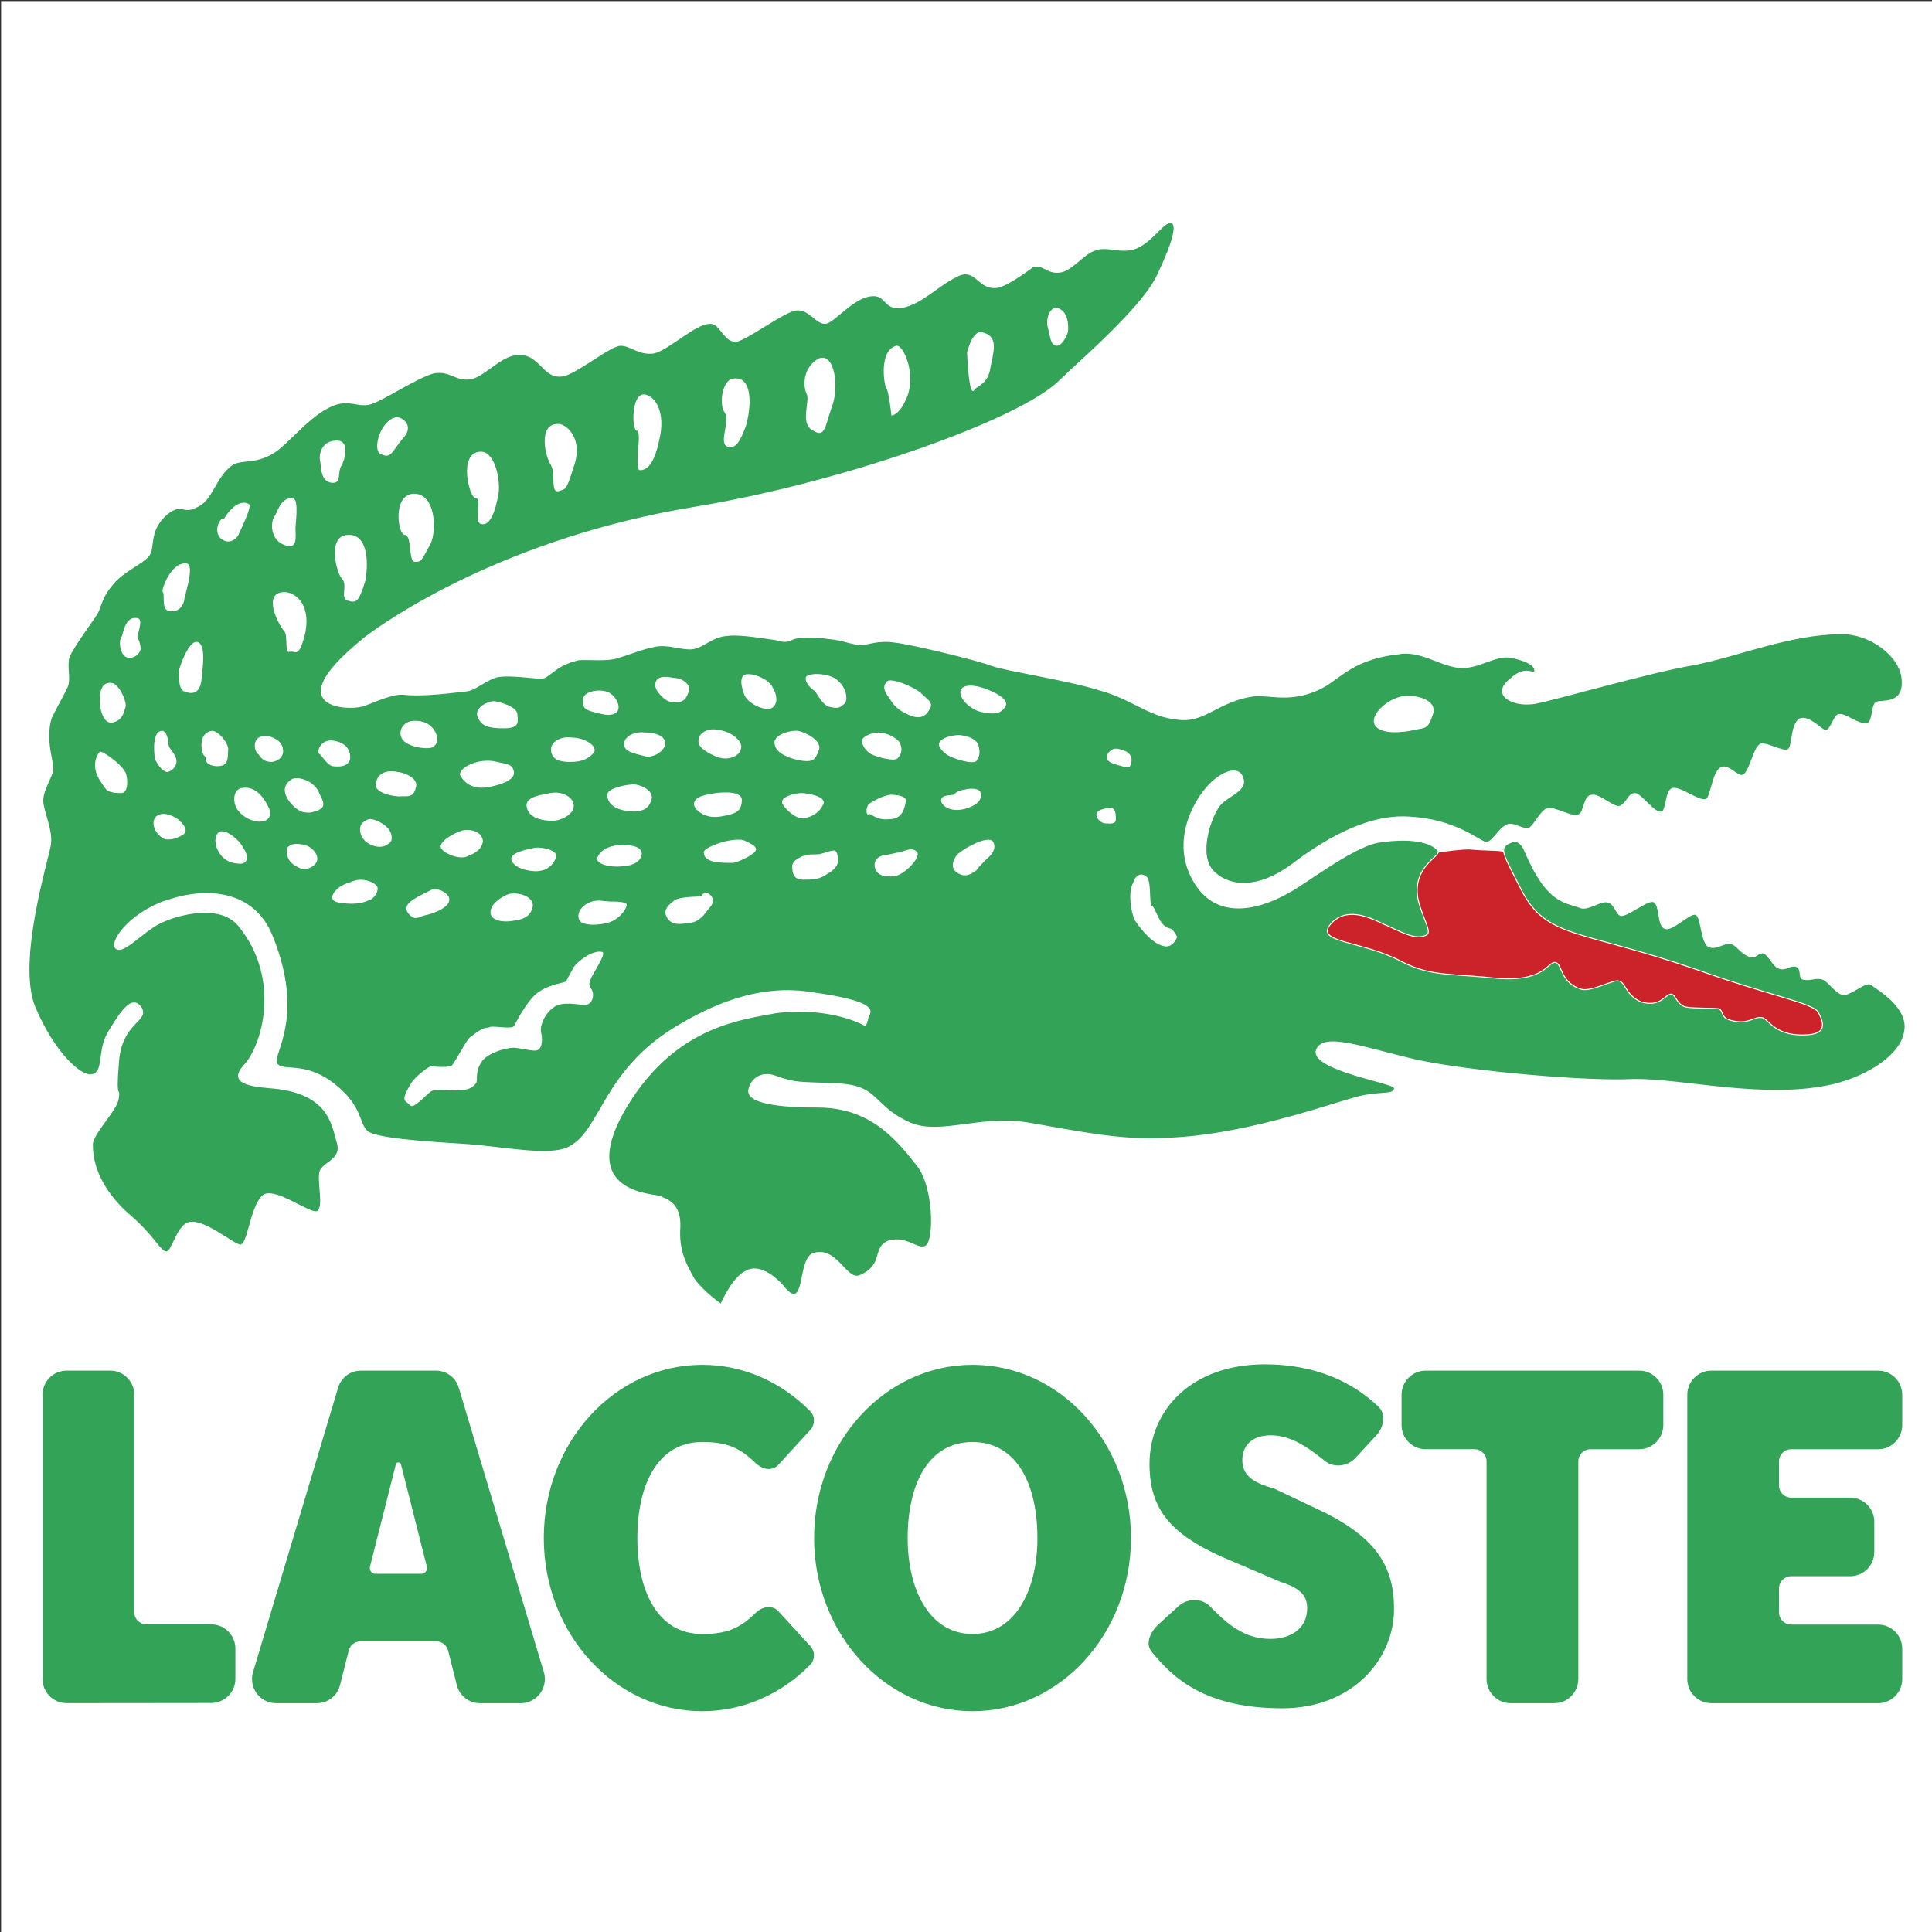 <?xml version="1.0" encoding="utf-8"?>
<!DOCTYPE svg PUBLIC "-//W3C//DTD SVG 1.1//EN" "http://www.w3.org/Graphics/SVG/1.1/DTD/svg11.dtd">
<svg version="1.1" id="Layer_1" xmlns="http://www.w3.org/2000/svg" xmlns:xlink="http://www.w3.org/1999/xlink" x="0px" y="0px" width="216px" height="216px" viewBox="0 0 216 216" enable-background="new 0 0 216 216" xml:space="preserve">
<rect x="0" y="0" width="216" height="216" fill="#333333" stroke="none"/>
<g>
	<path fill="#FFFFFF" d="M0.122,0.122h216v216h-216V0.122z"/>
	<path fill="#CC2229" d="M164.222,94.963c-0.658,0-2.442,0.188-3.476,0.375c-0.19,0.565-2.914,1.786-2.257,5.17
		c0.468,2.068,1.504,3.572,1.033,3.948c-1.315,0.752-3.193-0.563-4.887-1.221c-1.69-0.846-4.32-1.975-6.015,0.188
		c-1.504,2.067,3.666,1.785,8.083,4.135c3.29,1.693,5.546,1.316,10.808,1.881c5.264,0.375,5.544-1.881,6.389-1.786
		c0.756,0.188,0.473,2.254,2.916,3.007c1.127,0.282,3.664-1.129,4.134-0.941c0.753,0.095,0.753,1.601,2.537,2.352
		c1.975,0.564,2.539-0.563,3.196-0.845c0.564-0.283,0.658,1.127,1.786,1.409c1.127,0.188,2.819,0.094,3.665,0.188
		c0.656,0.282,0,1.127,1.881,1.409c1.689,0.283,2.254-0.658,3.099-0.376c0.659,0.282,1.507,2.162,5.075,1.88
		c2.257-0.188,1.694-1.598,1.128-2.631c-0.659-1.035-5.544-1.88-13.438-4.701c-13.344-4.606-16.916-3.478-19.734-8.93
		c-1.128-2.256-1.784-3.479-1.973-4.229C167.418,95.057,166.008,95.152,164.222,94.963L164.222,94.963z"/>
	<path fill="none" stroke="#FFFFFF" stroke-width="0.216" stroke-miterlimit="2.613" d="M209.145,110.098
		c-0.567-0.377-2.445,1.412-3.196,1.13c-0.847-0.282-1.504-1.412-2.163-1.694c-0.845-0.28-1.315,0.188-2.16,0
		c-0.659-0.092-0.188-1.127-0.753-1.41c-0.753-0.28-1.13,0.471-1.975,0.188c-0.659-0.188-1.127-1.409-1.692-1.691
		c-0.656-0.188-0.845,0.657-1.596,0.375c-1.035-0.375-1.317-1.128-1.974-1.41c-0.565-0.376-1.787,0.751-2.632,0.281
		c-0.847-0.375-0.847-3.29-1.412-3.572c-0.656-0.281-2.725,2.069-3.57,1.505c-0.753-0.375-0.47-2.539-1.129-2.915
		c-0.563-0.376-3.1,1.786-3.759,1.504c-0.563-0.282-0.659-1.41-1.504-1.504c-0.753-0.094-2.068,0.94-2.913,0.658
		c-1.692-0.658-3.76-0.375-6.297-6.392c-0.282-0.752-0.845-1.223-1.409-0.94c-1.504,0.564-0.939,1.127,1.127,5.265
		c2.819,5.453,6.391,4.324,19.734,8.93c7.895,2.822,12.779,3.666,13.438,4.701c0.566,1.033,1.13,2.443-1.127,2.631
		c-3.57,0.282-4.417-1.598-5.075-1.88c-0.846-0.282-1.41,0.658-3.1,0.376c-1.881-0.282-1.224-1.127-1.881-1.409
		c-0.847-0.095-2.539,0-3.665-0.188c-1.128-0.282-1.222-1.692-1.786-1.41c-0.657,0.283-1.222,1.41-3.196,0.846
		c-1.784-0.751-1.784-2.257-2.537-2.352c-0.471-0.188-3.008,1.224-4.134,0.941c-2.442-0.753-2.16-2.819-2.916-3.007
		c-0.845-0.094-1.125,2.161-6.388,1.786c-5.262-0.564-7.519-0.188-10.809-1.881c-4.416-2.35-9.587-2.068-8.083-4.135
		c1.694-2.163,4.324-1.034,6.015-0.188c1.694,0.658,3.572,1.973,4.887,1.221c0.471-0.375-0.564-1.879-1.033-3.948
		c-0.656-3.666,2.539-4.794,2.257-5.357c-0.471-0.659-2.257-1.598-6.579-0.94c-2.913,0.47-8.553,4.888-9.963,5.547
		c-1.41,0.845-7.233,3.948-10.432-0.659c-3.193-4.7-0.28-9.494,1.035-10.998c1.222-1.504,3.29-2.632,4.04-1.504
		c1.035,1.786-1.41,2.256-2.443,3.479c-0.94,1.223-2.442,5.358-0.753,7.239c1.786,1.879,5.075,2.068,8.834-0.752
		c3.102-2.35,8.177-5.641,13.155-5.263c5.075,0.28,7.709,2.631,8.46,2.82c0.753,0.093,1.409-1.598,2.442-1.974
		c0.753-0.283,1.786,0.658,2.443,0.375c0.564-0.375,1.224-1.88,1.975-2.163c0.847-0.282,2.915,1.127,3.572,0.658
		c0.564-0.282,0.471-2.067,1.409-2.162c0.939-0.188,2.537,1.504,3.196,1.222c0.845-0.47,0.845-1.411,1.689-1.411
		c0.659,0,2.163,2.257,2.916,2.069c0.563-0.093,0.377-2.349,1.222-2.631c0.845-0.282,3.008,1.504,3.76,1.222
		c0.563-0.281,0.656-3.009,1.689-3.572c0.941-0.375,1.88,1.128,2.445,0.846c0.753-0.282,1.222-3.385,2.068-3.478
		c0.751-0.094,2.255,0.845,2.911,0.658c0.565-0.094,0.282-2.914,1.41-3.479c1.129-0.375,2.539,1.411,2.916,1.318
		c0.563-0.188,0.845-1.693,1.409-1.787c0.656-0.188,2.349,1.221,3.196,1.034c0.656-0.282,0.376-2.35,1.127-2.445
		c0.564-0.188,2.913,0.283,2.726-2.35c-0.095-2.632-3.477-5.17-6.671-5.17c-5.828,0-11.654,2.538-16.637,3.478
		c-4.979,0.846-15.222,3.854-17.761,4.326c-2.537,0.375-4.981-1.034-2.726-2.822c1.786-1.692,2.726-0.375,2.726-0.939
		c0-0.565-1.128-1.128-2.726-1.411c-1.692-0.281-3.664,1.411-5.826,1.128c-2.16-0.283-4.322-1.974-6.671-1.504
		c-5.731,0.658-6.579,3.197-9.492,4.229c-2.914,1.129-5.075,0.284-6.673,0.471c-3.946,0.563-5.355,2.915-8.27,2.631
		c-3.478-0.282-5.169-2.255-8.928-3.291c-3.572-1.127-10.432-2.162-12.03-2.725c-1.689-0.659-9.114-2.445-10.9-2.632
		c-1.973-0.282-2.914,0.281-3.758,0.281c-0.941,0-2.163-0.563-3.479-0.658c-1.223-0.188-3.196-0.281-4.04,0
		c-0.749,0.379-1.03,0.379-2.064,0.096c-0.845-0.094-3.946-0.658-5.262-0.469c-1.88,0.094-2.632,1.315-4.041,1.503
		c-1.316,0.094-2.631-0.564-4.134-0.282c-1.503,0.282-2.726,0.846-4.041,1.222c-1.222,0.471-3.477,0.188-4.51,0.281
		c-2.82,0.659-3.196,2.068-4.229,2.068c-0.94,0-4.322-0.563-5.357,0c-1.128,0.471-2.067,1.315-2.913,1.41
		c-1.033,0.093-4.793,0.659-7.143,0.376c-1.315-0.094-3.571,1.035-4.51,1.316c-1.127,0.282-3.759,0.282-4.511-1.033
		c-0.752-1.598,1.315-3.948,4.794-6.769c2.349-1.787,15.6-11.094,37.119-14.571c16.822-2.819,36.461-9.87,40.598-14.195
		c1.786-1.786,9.021-7.896,10.806-11.656c1.786-3.761,2.349-5.922,1.409-5.828c-0.938,0.282-2.066,2.256-3.853,2.914
		c-1.691,0.563-3.195-0.375-4.51,0.188c-1.222,0.375-2.632,2.35-3.945,2.444c-1.41,0.187-1.975-1.035-3.011-0.565
		c-1.033,0.752-2.723,1.976-3.853,2.256c-2.349,0.376-2.442-2.349-4.604-1.222c-2.256,1.127-3.853,3.009-6.107,3.479
		c-2.068,0.282-1.787-1.315-3.196-1.315c-2.257,0-4.417,3.103-5.451,3.103c-1.033,0-1.88-1.693-3.195-1.504
		c-1.223,0.093-5.075,3.007-6.579,3.478c-1.598,0.283-1.879-2.162-3.196-1.973c-1.597,0.094-4.51,2.915-6.108,3.291
		c-1.691,0.281-2.631-0.846-3.758-0.846s-4.604,2.915-6.296,3.384c-2.443,0.564-2.631-2.537-5.262-2.35
		c-1.879,0.094-3.854,2.633-5.355,2.726c-1.599,0.188-2.257-1.034-4.042-0.658c-1.973,0.563-5.826,3.195-7.143,3.479
		c-1.222,0.282-2.162-0.47-3.666,0c-2.819,0.846-5.449,4.606-7.237,5.547c-1.972,1.127-3.382,0.563-4.416,1.221
		c-1.879,1.316-2.162,3.948-3.948,4.701c-1.596,0.846-1.503-0.376-3.008,0.563c-2.536,1.879-1.596,3.949-2.348,4.889
		c-0.752,0.939-2.82,1.691-4.042,3.196c-1.223,1.41-1.223,2.257-1.692,3.197c-0.563,0.94-2.724,3.76-3.195,4.982
		c-0.28,1.218,0.282,2.534-0.28,3.474c-0.375,0.846-1.222,2.257-1.691,3.29c-0.752,2.445,0.282,4.889,0.188,5.83
		c-0.188,0.845-1.128,2.255-1.128,3.384s1.128,3.29,0.846,4.981c-0.281,1.693-3.758,12.879-1.785,17.955
		c2.162,5.264,5.356,8.085,6.484,7.614c1.221-0.376,0.469-2.633,1.691-4.698c1.222-1.977,2.631-4.418,3.76-2.728
		c0.939,1.598-2.256,1.598-2.538,6.205c-0.375,4.416,0.187,2.537,0,3.854c-0.094,1.409-2.914,4.042-2.914,5.264
		c0,1.315,0.282,4.606,4.416,8.085c2.538,2.255,3.102,3.76,3.758,3.854c0.564,0.188,1.128-2.634,2.35-3.198
		c1.692-0.753,5.356,2.539,6.014,2.445c0.846-0.282,1.127-4.795,2.631-5.64c1.505-0.659,5.17,2.257,5.922,1.88
		c0.751-0.564-0.095-3.385,0.281-4.513c0.47-1.033,2.537-1.315,1.879-3.195c-0.563-1.881-0.846-5.546-7.517-6.017
		c-1.975-0.188-4.699-0.469-2.914-2.537c2.067-2.068,4.322-9.684-0.565-15.604c-2.066-2.539-6.766-1.129-8.082-0.565
		c-2.349,0.846-4.699,3.949-5.638,3.103c-0.846-0.846,1.879-4.324,6.107-5.547c4.135-1.316,9.398-1.033,11.466,4.136
		c3.665,9.023,0,13.254,0.471,14.195c0.563,0.938,2.63-0.095,5.543,1.691c4.135,2.726,3.571,5.075,4.604,5.923
		c0.939,0.751,5.92,1.127,10.526,1.409c4.699,0.282,9.867,1.504,12.028,0.282c3.477-1.786,3.758-8.461,11.84-13.351
		c4.041-2.442,9.397-4.887,15.411-3.853c6.673,0.939,6.768,1.881,6.203,2.726c-0.094,0.471-0.28,1.127-0.375,1.035
		c-3.196-1.691-7.799-1.88-10.62-1.317c-4.135,0.753-11.184,1.883-16.352,10.905c-5.075,9.024,3.101,9.118,3.947,9.4
		c0.94,0.377,2.444,0.846,2.35,3.479c-0.188,2.634,0.658,4.136,1.598,5.828c1.127,1.504,2.914,2.726,2.914,2.726
		s1.314-3.008,2.819-3.666c1.504-0.845,3.289,0.659,4.135,1.601c2.631,3.384,1.505-2.916,3.383-3.572
		c2.726-0.848,3.758,3.196,5.263,2.442c2.725-1.221,1.222-3.102,3.196-3.854c2.066-0.564,3.289,1.13,4.134,0.565
		c0.939-0.659,0.846-6.485-0.94-8.836c-1.974-2.445-4.886-6.582-11.089-6.582c-6.108,0-8.082-0.845-7.8-2.068
		c0.282-1.222,1.504-2.068,3.007-1.504c2.351,0.845,2.631,0.657,6.39,0.845c5.451,0.097,4.229,2.445,8.741,4.419
		c3.384,1.41,7.801-0.941,13.251,0c5.544,0.941,10.149,1.975,15.222,1.692c9.589-0.282,20.208-4.511,22.274-4.793
		c2.163-0.377,3.29-0.094,3.29-0.753c0-0.565-9.305-1.975-8.742-4.23c0.753-2.16,5.17-0.374,11.278,1.035
		c6.108,1.316,19.17,2.443,24.246,2.163c5.451-0.094,14.753,2.351,22.365,0.564c3.854-0.941,7.519-3.292,7.895-5.922
		C213.373,112.636,209.895,110.662,209.145,110.098L209.145,110.098z M156.704,77.855c1.504-0.282,4.136,0.375,3.479,2.067
		c-0.565,1.693-0.845,1.41-2.069,1.693c-1.221,0.28-3.758,0.563-4.416-0.566C153.133,79.922,155.013,78.23,156.704,77.855
		L156.704,77.855z M118.458,34.519c0.939,0.471,1.033,1.787,0.939,2.633c-0.282,0.752-0.751,1.504-1.222,1.504
		c-0.753,0-0.753-1.034-1.033-2.069C116.858,35.741,117.423,33.955,118.458,34.519L118.458,34.519z M109.813,37.151
		c1.972,0.469,1.221,2.257,0.845,4.324c-0.282,1.41-1.504,1.786-1.692,2.067c-0.658,1.223-0.845-4.135-0.845-4.135
		S108.685,36.868,109.813,37.151L109.813,37.151z M100.227,38.656c0.752-0.094,2.068,2.82,1.315,5.358
		c-0.845,2.444-1.879,2.444-1.879,2.444s-0.281-2.727-0.564-3.009C98.817,42.979,98.253,39.125,100.227,38.656L100.227,38.656z
		 M91.58,40.065c1.787-0.658,2.258,3.384,1.411,5.453c-0.752,2.162-0.752,3.479-2.068,2.631c-1.598-0.752-0.281-3.383-0.752-4.135
		C89.606,42.696,90.077,40.817,91.58,40.065L91.58,40.065z M81.995,42.322c2.255-0.282,1.973,3.289,1.41,5.265
		c-0.658,1.785-1.127,2.631-2.066,2.35c-1.035-0.376,0.281-2.728-0.283-3.761C80.303,45.236,80.773,42.415,81.995,42.322
		L81.995,42.322z M72.128,44.107c1.315,0.281,2.255,2.256,1.598,4.982c-0.563,2.821-1.41,3.479-2.162,3.479s0.281-4.418-0.376-4.418
		C70.624,48.149,70.531,43.825,72.128,44.107z M62.448,47.397c0.846,0,2.725,1.598,1.785,4.513
		c-0.939,3.007-0.939,2.726-1.785,3.007c-0.94,0.188-0.281-1.786-0.846-2.913C60.944,51.063,60.098,47.303,62.448,47.397
		L62.448,47.397z M53.708,50.5c1.692-0.094,2.35,3.478,1.974,4.981c-0.281,1.504-0.846,3.385-1.879,3.103
		c-0.94-0.188,0.187-2.914-0.658-2.914C52.487,55.669,51.171,50.594,53.708,50.5L53.708,50.5z M48.164,60.746
		c-1.127,2.068-1.035,2.068-1.785,2.068c-0.752,0-0.283-3.008-1.127-3.008c-0.752,0-1.41-4.418,0.939-4.606
		C48.728,55.106,48.822,59.242,48.164,60.746L48.164,60.746z M44.405,46.646c0.564,0,1.974,0.94,0.658,2.35
		c-1.221,1.41-1.315,2.35-2.442,1.787C41.492,50.406,42.619,46.74,44.405,46.646z M12.453,76.351c0.75,0,1.692,1.879,1.598,2.632
		c-0.188,0.563-0.281,1.504-1.41,1.786c-1.033,0.28-1.409-1.41-1.409-1.692C11.139,78.702,10.856,76.163,12.453,76.351
		L12.453,76.351z M13.582,88.664c-0.564,0-1.223,0-1.692-0.374c-0.282-0.471-2.162-2.35-0.751-4.231
		c0.094-0.281,2.444,1.316,2.913,2.351C14.333,87.16,14.333,88.664,13.582,88.664L13.582,88.664z M15.554,72.966
		c-0.282,0.47-1.033,0.752-1.503,0.47c-0.751-0.47-0.751-1.974-0.469-2.255c0.187-0.094,0.281-2.351,1.784-2.07
		c0.752,0.094-0.094,1.975,0,2.163C15.554,71.557,15.93,72.59,15.554,72.966L15.554,72.966z M78.142,82.555
		c0.094-0.658,1.127-1.221,2.161-0.939c1.316,0.093,2.82,1.221,2.539,2.067c-0.094,0.846-1.504,1.504-2.914,0.846
		C78.706,83.964,77.861,83.401,78.142,82.555z M80.021,88.664c0.846-0.093,3.102-0.28,2.914,0.941
		c-0.093,1.127-0.658,1.41-2.443,1.692c-1.786,0.28-2.914-0.846-2.914-1.41C77.672,88.948,79.082,88.854,80.021,88.664
		L80.021,88.664z M75.322,75.788c1.033,0,1.974,0.845,1.691,1.502c-0.281,0.659-0.375,1.504-2.255,1.128
		c-0.658-0.282-1.504-1.222-1.504-1.786C73.256,75.505,74.383,75.599,75.322,75.788z M65.173,78.136
		c0.187-0.94,1.973-1.127,2.819-0.752c0.94,0.471,1.504,1.693,0.94,2.257c-0.658,0.471-1.316,0.283-2.444,0
		C65.361,79.359,65.08,79.077,65.173,78.136z M63.952,82.462c1.41,0,3.101,1.033,2.349,1.785c-0.564,0.564-1.127,0.94-2.631,0.94
		s-2.067-0.563-2.067-1.41C61.602,83.025,62.542,82.273,63.952,82.462L63.952,82.462z M61.508,88.664
		c1.598-0.28,2.725,0.659,2.632,1.505c0,0.846-1.41,1.598-2.35,1.598c-1.127,0-2.725-0.282-2.913-1.598
		C58.689,89.042,60.663,88.854,61.508,88.664z M57.186,96.186c-0.281-0.846,1.691-1.223,2.631-1.411
		c0.846-0.094,2.631,0.282,2.35,1.128c-0.282,0.658-0.846,1.504-2.35,1.504C58.313,97.314,57.467,96.843,57.186,96.186z
		 M59.535,101.449c-0.281,1.223-1.409,1.41-2.255,1.504c-0.94,0.188-2.444,0-2.444-0.939c0-1.034,1.316-1.786,2.068-2.068
		C58.408,99.665,59.817,100.509,59.535,101.449L59.535,101.449z M55.401,78.418c0.563,0.094,2.349,0.564,2.443,1.41
		c0,0.658,0.469,1.598-1.504,1.598c-1.785,0-2.537-0.282-2.914-1.223C52.862,79.077,54.836,78.23,55.401,78.418L55.401,78.418z
		 M55.118,85.093c1.879,0.376,2.162,0.376,2.349,1.222c0.094,0.846-1.314,1.41-2.913,1.692c-1.692,0.282-2.631-0.47-3.102-1.315
		C51.171,85.94,53.239,84.811,55.118,85.093L55.118,85.093z M51.923,92.801c0.939-0.094,2.066,0.281,2.066,1.317
		c-0.187,0.845-0.75,1.221-1.691,1.598c-0.846,0.469-2.725-0.283-3.008-0.94C49.009,94.118,50.889,92.99,51.923,92.801
		L51.923,92.801z M50.23,100.603c0,0.846-1.691,1.504-2.537,1.692c-0.658,0.094-1.222,0.658-1.785,0.094
		c-0.658-0.563-0.563-1.128-0.094-1.504c0.281-0.376,2.067-1.221,2.444-1.41C49.009,99.193,50.326,99.945,50.23,100.603
		L50.23,100.603z M46.379,80.58c1.504,0,2.162,0.846,2.444,1.598c0.187,0.658,0,1.033-0.376,1.315
		c-0.281,0.283-1.973,0.188-2.914-0.375C44.217,82.462,44.687,80.58,46.379,80.58L46.379,80.58z M38.861,59.807
		c2.067-0.188,2.443,2.632,1.973,5.17c-0.752,2.443-1.034,2.443-1.973,2.163c-0.846-0.283,0-1.693-0.565-2.351
		C37.638,64.225,36.511,59.9,38.861,59.807z M37.356,49.278c1.88-0.281,1.223,2.068,0.846,2.727
		c-0.563,0.846,0.094,2.067-1.127,1.973c-1.316-0.187-1.127-1.786-1.316-2.632C35.665,50.406,36.229,49.371,37.356,49.278z
		 M30.685,57.738c0.375-0.563,0.658-1.974,1.879-2.067c0.845-0.188,0.564,2.162,0.47,3.29c0,1.127,0.282,2.538-1.221,1.974
		C30.214,60.371,30.214,58.396,30.685,57.738z M24.858,58.02c0.281,0,0.281-0.188,0.281-0.188s1.315-2.162,2.631-1.504
		c0.563,0.094-0.846,2.82-1.033,3.292c-0.281,0.752-1.222,1.315-2.067,0.563C23.825,59.336,24.577,58.02,24.858,58.02L24.858,58.02z
		 M20.911,63.001c0.752,0.283,0,2.727-0.282,3.854c-0.093,1.128-0.939,1.692-1.785,1.41c-0.846-0.093-0.375-2.069-0.659-2.069
		C17.998,66.01,19.125,62.72,20.911,63.001L20.911,63.001z M18.185,81.71c0.565,0.187,0.659,1.315,0.659,1.502
		c0,0.471,0.563,0.752,0.846,1.598c0.187,0.659-0.283,1.316-0.939,1.504c-0.751,0-1.41-1.41-1.41-1.41
		C17.341,85.093,16.776,81.616,18.185,81.71L18.185,81.71z M20.536,93.271c-0.564,0.376-1.221,0.658-2.067,0.563
		c-0.846-0.281-1.785-1.691-1.033-2.537c0.75-0.658,1.879-0.094,2.442,0.28C20.442,92.051,21.1,92.801,20.536,93.271z
		 M20.817,77.384c-1.127-0.188-0.658-2.35-0.846-2.35c0,0,1.128-3.853,2.255-3.195c0.846,0.563,0.377,3.102,0.283,4.323
		C22.321,77.29,21.757,77.668,20.817,77.384L20.817,77.384z M22.883,84.529c-0.374-0.188-0.846-2.633,0.846-2.821
		c0.658,0,1.786,1.316,1.786,2.068c-0.094,0.846,0.187,1.974-1.41,1.879C22.604,85.469,23.166,84.624,22.883,84.529L22.883,84.529z
		 M26.925,96.562c-0.563,0-1.692-0.093-2.349-1.128c-0.563-0.752-0.752-2.067,0-2.444c0.563-0.283,2.066,0.658,2.725,1.973
		C28.053,96.186,27.302,96.562,26.925,96.562L26.925,96.562z M28.899,91.861c-0.752-0.093-1.597-0.376-2.256-1.222
		c-0.657-0.752-0.657-2.35,0.376-2.538c1.597-0.282,2.536,1.128,3.102,2.35C30.497,91.767,29.37,91.861,28.899,91.861L28.899,91.861
		z M30.401,85.187c-0.752,0-1.126-0.282-1.502-0.846c-0.564-0.376-0.752-2.067,0.75-2.067c0.752,0,1.88,0.563,1.974,1.41
		C31.813,84.624,31.061,85.093,30.401,85.187L30.401,85.187z M31.813,66.197c1.033,0,2.915,1.128,2.349,4.419
		c-0.752,3.196-1.127,2.068-1.785,2.255c-0.563,0.283-0.187-1.785-0.563-2.255C31.061,69.77,29.275,66.197,31.813,66.197z
		 M33.691,97.126c-0.658-0.283-1.502-0.658-1.598-1.692c-0.281-0.94,0.752-1.221,1.598-1.033c1.035,0.093,1.786,0.939,1.786,1.598
		C35.478,96.843,34.255,97.314,33.691,97.126z M35.478,90.64c-0.471,0.093-0.751,0.375-1.786,0.093
		c-0.939-0.375-2.914-2.443-1.127-3.573c0.564-0.469,2.726,0.094,3.196,1.692C36.511,90.169,36.04,90.357,35.478,90.64L35.478,90.64
		z M35.665,84.247c-0.283-0.282,0.281-1.785,1.785-1.41c1.411,0.283,1.786,1.222,1.692,2.068c-0.281,0.846-1.222,0.846-1.975,0.752
		C36.511,85.469,36.04,84.529,35.665,84.247L35.665,84.247z M41.304,100.603c-0.47,0.282-1.504,0.564-2.914,0.376
		c-1.223-0.094-1.504-0.471-1.034-1.222c0.564-0.659,0.94-0.846,2.068-1.222c1.127-0.47,2.444,0.093,2.727,0.563
		C42.431,99.476,41.867,100.509,41.304,100.603z M43.183,94.492c-0.752,0.471-2.349,0-2.82-1.127
		c-0.375-1.222,0.283-1.505,0.846-1.788c0.658-0.094,2.255,0.659,2.538,1.693C43.842,93.929,43.842,94.118,43.183,94.492z
		 M44.687,89.042c-0.658,0-3.102-0.378-2.631-1.599c0.281-1.316,1.692-1.316,2.444-1.128c0.47,0,2.443,0.658,1.974,1.786
		C46.19,89.323,45.345,88.948,44.687,89.042z M66.301,111.226c0,0.657-0.375,1.128-0.939,1.128c-0.658,0-2.537-0.471-3.477,0.282
		c-0.94,0.657-1.504,1.88-1.41,2.728c0.188,0.656,0.188,1.692-0.281,1.973c-0.375,0.376-2.162-0.28-2.914-0.188
		c-0.658,0-3.007,0.564-3.571,1.788c-0.658,1.128-0.187,1.973-0.563,2.257c-0.375,0.469-0.94,0.657-1.504,0.657
		c-0.563,0.188-3.102-0.188-3.477,0.188c-0.564,0.377-1.974,2.069-2.35,1.504c-0.469-0.563-1.127-0.282,0.094-2.349
		c0.563-0.941,2.067-1.975,2.256-1.975c0.094,0,1.973,0.187,2.35-0.094c0.375-0.377,1.504-2.634,1.975-3.104
		c1.879-1.504,1.785-0.938,2.349-1.224c0.565-0.092,2.444,0.285,2.631-0.092c0.282-0.564,1.41-2.633,2.35-3.479
		c1.222-1.129,3.196-1.317,3.478-1.506c0.093-0.28,0.563-1.033,0.846-1.598c0.375-0.563,2.067-1.973,3.195-1.691
		c0.563,0.187-1.41,2.821-1.41,3.383C65.737,110.38,66.301,110.475,66.301,111.226L66.301,111.226z M67.71,103.236
		c-1.41,0.282-2.914,0.188-3.008-0.563c-0.188-0.565,0.282-1.411,1.222-1.787c0.846-0.376,1.691-0.094,2.349-0.094
		c0.563,0,1.974,0,1.786,0.469C69.966,101.731,69.12,102.954,67.71,103.236z M69.685,96.843c-1.598,0.188-3.101-0.281-2.914-0.939
		c0.282-0.752,1.222-1.411,2.631-1.411c1.41-0.093,2.35,0.282,2.35,0.94C71.752,95.999,71.188,96.75,69.685,96.843z M72.879,89.23
		c-0.281,1.127-0.846,1.41-1.879,1.503c-1.034,0-3.102-0.281-3.102-1.879c0-0.752,2.162-1.128,2.631-1.128
		C71,87.537,72.974,88.102,72.879,89.23L72.879,89.23z M74.383,83.212c-0.187,0.846-1.41,1.598-2.35,1.317
		c-1.033-0.283-2.349-0.471-2.255-1.41c0-0.565,0.845-1.41,2.349-1.223C73.726,81.897,74.478,82.555,74.383,83.212z M79.363,101.449
		c-0.375,0.377-0.846,1.41-1.973,1.692c-1.033,0.094-2.35,0.563-2.914-0.752c-0.281-0.658,0.188-1.222,1.033-1.786
		c0.658-0.375,2.914-0.375,2.914-0.375s0.281-0.752,0.845-0.282C79.833,100.322,79.833,100.979,79.363,101.449L79.363,101.449z
		 M81.995,96.468c-0.94,0-3.196,0.093-3.29-1.034c-0.281-0.469,1.222-1.033,2.162-1.315c1.127-0.282,1.879-0.282,2.255-0.188
		c0.375,0.188,1.41,0.564,1.41,1.035C84.533,95.434,82.842,96.28,81.995,96.468L81.995,96.468z M83.217,77.668
		c-0.375-0.941-0.469-1.788-0.094-2.163c0.658-0.471,2.914,0.375,3.289,1.41c0.565,0.94,0.565,2.068-0.375,2.351
		C85.096,79.359,83.499,78.514,83.217,77.668z M86.599,83.12c-0.188-0.846,1.503-1.504,2.632-1.41
		c0.939,0.187,2.632,1.127,2.349,2.067c-0.375,1.033-0.563,1.315-1.41,1.315C89.324,85.093,86.693,84.529,86.599,83.12z
		 M87.445,89.792c-0.188-0.75,1.505-1.128,2.162-1.128c0.564,0,3.103,0.378,2.351,1.411c-0.471,0.94-1.505,1.41-2.351,1.41
		C88.95,91.485,87.728,90.452,87.445,89.792z M92.52,97.689c-0.94,0.658-1.598,0.658-2.725,0.658c-1.033,0-1.223-0.658-1.223-1.504
		c0-0.658,1.034-1.127,1.505-1.221c0.564-0.188,1.222,0,1.786-0.188c0.375-0.094,0.375-0.094,0.939-0.281
		c0.47-0.094,0.751-0.188,0.846,0.563C93.837,96.468,93.553,97.126,92.52,97.689z M94.399,78.702
		c-0.471,0.281-0.471,0.563-1.41,0.375c-1.127-0.094-1.692-1.786-1.974-1.881c-0.376-0.188-1.222-1.127-0.847-1.597
		c0.471-0.376,2.54-0.376,3.479,0.47C94.776,77.009,94.776,78.418,94.399,78.702L94.399,78.702z M96.467,82.555
		c0.282-0.281,0.94-0.658,1.786-0.658c0.845,0,1.974,0.565,2.35,1.128c0.282,0.658,0.282,1.221-0.282,1.785
		c-0.377,0.376-2.914-0.281-3.291-0.752C96.467,83.495,96.28,83.025,96.467,82.555L96.467,82.555z M97.125,91.015
		c-0.28,0.282-0.375-0.658,0-1.127c0.565-0.376,1.786-1.034,2.538-1.034c0.658,0,1.785,0.188,1.599,0.752
		c-0.095,0.563-0.283,1.973-1.786,1.973C97.971,91.767,97.407,90.921,97.125,91.015L97.125,91.015z M100.038,97.972
		c-1.221,0.094-2.067-0.094-2.254-1.128c-0.094-0.939,0.846-1.221,1.033-1.221c0.094,0,1.127-0.188,1.41-0.283
		c0.659,0,1.785-0.846,2.35,0C102.856,95.904,101.261,97.689,100.038,97.972L100.038,97.972z M104.079,78.983
		c-0.188,0.376-0.564,1.504-1.975,1.128c-1.409-0.471-2.067-1.128-2.443-1.692c-0.281-0.564-1.317-1.41-0.469-2.256
		c0.469-0.375,2.631,0.47,3.664,1.221C103.704,78.23,104.173,78.418,104.079,78.983z M105.019,83.025
		c0.283-0.563,1.41-0.846,2.257-0.846c0.845,0.094,1.972,0.375,2.159,1.316c0.19,0.846,0,1.128-0.28,1.598
		c-0.469,0.376-2.162-0.188-2.819-0.469C105.583,84.341,104.737,83.401,105.019,83.025L105.019,83.025z M105.208,89.511
		c0-0.658,0.94-0.563,1.41-0.658c0.188-0.188,0.469-0.469,1.221-0.563c0.564-0.188,1.787-0.188,1.787,0.374
		c0.188,0.378,0,1.224-1.504,1.693C106.429,90.921,105.302,90.169,105.208,89.511L105.208,89.511z M110.658,95.716
		c0,0-1.224,1.127-1.504,1.598c-0.469,0.281-1.222,1.033-2.349,0.094c-0.658-0.658,0-1.786,0.471-2.069
		c0.375-0.375,3.194-2.067,3.758-1.221C111.503,94.963,110.658,95.716,110.658,95.716L110.658,95.716z M112.347,79.077
		c-0.563,0.846-1.41,0.751-2.44,0.563c-0.941-0.094-2.631-1.221-2.538-2.35c0.188-0.939,1.879-0.658,2.818-0.281
		C111.223,77.384,113.006,78.23,112.347,79.077z M123.531,92.051c-0.563,0-1.973-1.411,0.282-1.693
		c0.848-0.188,0.941,0.375,0.941,1.221C124.755,92.238,124.002,92.051,123.531,92.051L123.531,92.051z M124.755,85.469
		c-0.941-0.282-1.317-0.659-0.753-1.411c0.659-0.563,0.939-0.375,1.784-0.094c0.658,0.282,0.847,0.846,0.658,1.411
		C126.351,86.034,125.786,85.752,124.755,85.469z M130.11,105.774c-1.318-0.282-2.537-1.88-3.196-2.82
		c-0.564-1.127-0.751-3.196-0.282-4.135c0.377-1.128,0.941-1.223,1.504-0.846c0.656,0.375,0.282,3.197,0.656,3.29
		c0.471,0.282,0.754,2.258,1.975,2.539c0.377,0,0.848,0.94,0.848,0.94S131.144,106.056,130.11,105.774L130.11,105.774z"/>
	<path fill="#33A457" d="M209.145,110.098c-0.567-0.377-2.445,1.412-3.196,1.13c-0.847-0.282-1.504-1.412-2.163-1.694
		c-0.845-0.28-1.315,0.188-2.16,0c-0.659-0.092-0.188-1.127-0.753-1.41c-0.753-0.28-1.13,0.471-1.975,0.188
		c-0.659-0.188-1.127-1.409-1.692-1.691c-0.656-0.188-0.845,0.657-1.596,0.375c-1.035-0.375-1.317-1.128-1.974-1.41
		c-0.565-0.376-1.787,0.751-2.632,0.281c-0.847-0.375-0.847-3.29-1.412-3.572c-0.656-0.281-2.725,2.069-3.57,1.505
		c-0.753-0.375-0.47-2.539-1.129-2.915c-0.563-0.376-3.1,1.786-3.759,1.504c-0.563-0.282-0.659-1.41-1.504-1.504
		c-0.753-0.094-2.068,0.94-2.913,0.658c-1.692-0.658-3.76-0.375-6.297-6.392c-0.282-0.752-0.845-1.223-1.409-0.94
		c-1.504,0.564-0.939,1.127,1.127,5.265c2.819,5.453,6.391,4.324,19.734,8.93c7.895,2.822,12.779,3.666,13.438,4.701
		c0.566,1.033,1.13,2.443-1.127,2.631c-3.57,0.282-4.417-1.598-5.075-1.88c-0.846-0.282-1.41,0.658-3.1,0.376
		c-1.881-0.282-1.224-1.127-1.881-1.409c-0.847-0.095-2.539,0-3.665-0.188c-1.128-0.282-1.222-1.692-1.786-1.41
		c-0.657,0.283-1.222,1.41-3.196,0.846c-1.784-0.751-1.784-2.257-2.537-2.352c-0.471-0.188-3.008,1.224-4.134,0.941
		c-2.442-0.753-2.16-2.819-2.916-3.007c-0.845-0.094-1.125,2.161-6.388,1.786c-5.262-0.564-7.519-0.188-10.809-1.881
		c-4.416-2.35-9.587-2.068-8.083-4.135c1.694-2.163,4.324-1.034,6.015-0.188c1.694,0.658,3.572,1.973,4.887,1.221
		c0.471-0.375-0.564-1.879-1.033-3.948c-0.656-3.666,2.539-4.794,2.257-5.357c-0.471-0.659-2.257-1.598-6.579-0.94
		c-2.913,0.47-8.553,4.888-9.963,5.547c-1.41,0.845-7.233,3.948-10.432-0.659c-3.193-4.7-0.28-9.494,1.035-10.998
		c1.222-1.504,3.29-2.632,4.04-1.504c1.035,1.786-1.41,2.256-2.443,3.479c-0.94,1.223-2.442,5.358-0.753,7.239
		c1.786,1.879,5.075,2.068,8.834-0.752c3.102-2.35,8.177-5.641,13.155-5.263c5.075,0.28,7.709,2.631,8.46,2.82
		c0.753,0.093,1.409-1.598,2.442-1.974c0.753-0.283,1.786,0.658,2.443,0.375c0.564-0.375,1.224-1.88,1.975-2.163
		c0.847-0.282,2.915,1.127,3.572,0.658c0.564-0.282,0.471-2.067,1.409-2.162c0.939-0.188,2.537,1.504,3.196,1.222
		c0.845-0.47,0.845-1.411,1.689-1.411c0.659,0,2.163,2.257,2.916,2.069c0.563-0.093,0.377-2.349,1.222-2.631
		c0.845-0.282,3.008,1.504,3.76,1.222c0.563-0.281,0.656-3.009,1.689-3.572c0.941-0.375,1.88,1.128,2.445,0.846
		c0.753-0.282,1.222-3.385,2.068-3.478c0.751-0.094,2.255,0.845,2.911,0.658c0.565-0.094,0.282-2.914,1.41-3.479
		c1.129-0.375,2.539,1.411,2.916,1.318c0.563-0.188,0.845-1.693,1.409-1.787c0.656-0.188,2.349,1.221,3.196,1.034
		c0.656-0.282,0.376-2.35,1.127-2.445c0.564-0.188,2.913,0.283,2.726-2.35c-0.095-2.632-3.477-5.17-6.671-5.17
		c-5.828,0-11.654,2.538-16.637,3.478c-4.979,0.846-15.222,3.854-17.761,4.326c-2.537,0.375-4.981-1.034-2.726-2.822
		c1.786-1.692,2.726-0.375,2.726-0.939c0-0.565-1.128-1.128-2.726-1.411c-1.692-0.281-3.664,1.411-5.826,1.128
		c-2.16-0.283-4.322-1.974-6.671-1.504c-5.731,0.658-6.579,3.197-9.492,4.229c-2.914,1.129-5.075,0.284-6.673,0.471
		c-3.946,0.563-5.355,2.915-8.27,2.631c-3.478-0.282-5.169-2.255-8.928-3.291c-3.572-1.127-10.432-2.162-12.03-2.725
		c-1.689-0.659-9.114-2.445-10.9-2.632c-1.973-0.282-2.914,0.281-3.758,0.281c-0.941,0-2.163-0.563-3.479-0.658
		c-1.223-0.188-3.196-0.281-4.04,0c-0.749,0.379-1.03,0.379-2.064,0.096c-0.845-0.094-3.946-0.658-5.262-0.469
		c-1.88,0.094-2.632,1.315-4.041,1.503c-1.316,0.094-2.631-0.564-4.134-0.282c-1.503,0.282-2.726,0.846-4.041,1.222
		c-1.222,0.471-3.477,0.188-4.51,0.281c-2.82,0.659-3.196,2.068-4.229,2.068c-0.94,0-4.322-0.563-5.357,0
		c-1.128,0.471-2.067,1.315-2.913,1.41c-1.033,0.093-4.793,0.659-7.143,0.376c-1.315-0.094-3.571,1.035-4.51,1.316
		c-1.127,0.282-3.759,0.282-4.511-1.033c-0.752-1.598,1.315-3.948,4.794-6.769c2.349-1.787,15.6-11.094,37.119-14.571
		c16.822-2.819,36.461-9.87,40.598-14.195c1.786-1.786,9.021-7.896,10.806-11.656c1.786-3.761,2.349-5.922,1.409-5.828
		c-0.938,0.282-2.066,2.256-3.853,2.914c-1.691,0.563-3.195-0.375-4.51,0.188c-1.222,0.375-2.632,2.35-3.945,2.444
		c-1.41,0.187-1.975-1.035-3.011-0.565c-1.033,0.752-2.723,1.976-3.853,2.256c-2.349,0.376-2.442-2.349-4.604-1.222
		c-2.256,1.127-3.853,3.009-6.107,3.479c-2.068,0.282-1.787-1.315-3.196-1.315c-2.257,0-4.417,3.103-5.451,3.103
		c-1.033,0-1.88-1.693-3.195-1.504c-1.223,0.093-5.075,3.007-6.579,3.478c-1.598,0.283-1.879-2.162-3.196-1.973
		c-1.597,0.094-4.51,2.915-6.108,3.291c-1.691,0.281-2.631-0.846-3.758-0.846s-4.604,2.915-6.296,3.384
		c-2.443,0.564-2.631-2.537-5.262-2.35c-1.879,0.094-3.854,2.633-5.355,2.726c-1.599,0.188-2.257-1.034-4.042-0.658
		c-1.973,0.563-5.826,3.195-7.143,3.479c-1.222,0.282-2.162-0.47-3.666,0c-2.819,0.846-5.449,4.606-7.237,5.547
		c-1.972,1.127-3.382,0.563-4.416,1.221c-1.879,1.316-2.162,3.948-3.948,4.701c-1.596,0.846-1.503-0.376-3.008,0.563
		c-2.536,1.879-1.596,3.949-2.348,4.889c-0.752,0.939-2.82,1.691-4.042,3.196c-1.223,1.41-1.223,2.257-1.692,3.197
		c-0.563,0.94-2.724,3.76-3.195,4.982c-0.28,1.218,0.282,2.534-0.28,3.474c-0.375,0.846-1.222,2.257-1.691,3.29
		c-0.752,2.445,0.282,4.889,0.188,5.83c-0.188,0.845-1.128,2.255-1.128,3.384s1.128,3.29,0.846,4.981
		c-0.281,1.693-3.758,12.879-1.785,17.955c2.162,5.264,5.356,8.085,6.484,7.614c1.221-0.376,0.469-2.633,1.691-4.698
		c1.222-1.977,2.631-4.418,3.76-2.728c0.939,1.598-2.256,1.598-2.538,6.205c-0.375,4.416,0.187,2.537,0,3.854
		c-0.094,1.409-2.914,4.042-2.914,5.264c0,1.315,0.282,4.606,4.416,8.085c2.538,2.255,3.102,3.76,3.758,3.854
		c0.564,0.188,1.128-2.634,2.35-3.198c1.692-0.753,5.356,2.539,6.014,2.445c0.846-0.282,1.127-4.795,2.631-5.64
		c1.505-0.659,5.17,2.257,5.922,1.88c0.751-0.564-0.095-3.385,0.281-4.513c0.47-1.033,2.537-1.315,1.879-3.195
		c-0.563-1.881-0.846-5.546-7.517-6.017c-1.975-0.188-4.699-0.469-2.914-2.537c2.067-2.068,4.322-9.684-0.565-15.604
		c-2.066-2.539-6.766-1.129-8.082-0.565c-2.349,0.846-4.699,3.949-5.638,3.103c-0.846-0.846,1.879-4.324,6.107-5.547
		c4.135-1.316,9.398-1.033,11.466,4.136c3.665,9.023,0,13.254,0.471,14.195c0.563,0.938,2.63-0.095,5.543,1.691
		c4.135,2.726,3.571,5.075,4.604,5.923c0.939,0.751,5.92,1.127,10.526,1.409c4.699,0.282,9.867,1.504,12.028,0.282
		c3.477-1.786,3.758-8.461,11.84-13.351c4.041-2.442,9.397-4.887,15.411-3.853c6.673,0.939,6.768,1.881,6.203,2.726
		c-0.094,0.471-0.28,1.127-0.375,1.035c-3.196-1.691-7.799-1.88-10.62-1.317c-4.135,0.753-11.184,1.883-16.352,10.905
		c-5.075,9.024,3.101,9.118,3.947,9.4c0.94,0.377,2.444,0.846,2.35,3.479c-0.188,2.634,0.658,4.136,1.598,5.828
		c1.127,1.504,2.914,2.726,2.914,2.726s1.314-3.008,2.819-3.666c1.504-0.845,3.289,0.659,4.135,1.601
		c2.631,3.384,1.505-2.916,3.383-3.572c2.726-0.848,3.758,3.196,5.263,2.442c2.725-1.221,1.222-3.102,3.196-3.854
		c2.066-0.564,3.289,1.13,4.134,0.565c0.939-0.659,0.846-6.485-0.94-8.836c-1.974-2.445-4.886-6.582-11.089-6.582
		c-6.108,0-8.082-0.845-7.8-2.068c0.282-1.222,1.504-2.068,3.007-1.504c2.351,0.845,2.631,0.657,6.39,0.845
		c5.451,0.097,4.229,2.445,8.741,4.419c3.384,1.41,7.801-0.941,13.251,0c5.544,0.941,10.149,1.975,15.222,1.692
		c9.589-0.282,20.208-4.511,22.274-4.793c2.163-0.377,3.29-0.094,3.29-0.753c0-0.565-9.305-1.975-8.742-4.23
		c0.753-2.16,5.17-0.374,11.278,1.035c6.108,1.316,19.17,2.443,24.246,2.163c5.451-0.094,14.753,2.351,22.365,0.564
		c3.854-0.941,7.519-3.292,7.895-5.922C213.373,112.636,209.895,110.662,209.145,110.098L209.145,110.098z M156.704,77.855
		c1.504-0.282,4.136,0.375,3.479,2.067c-0.565,1.693-0.845,1.41-2.069,1.693c-1.221,0.28-3.758,0.563-4.416-0.566
		C153.133,79.922,155.013,78.23,156.704,77.855L156.704,77.855z M118.458,34.519c0.939,0.471,1.033,1.787,0.939,2.633
		c-0.282,0.752-0.751,1.504-1.222,1.504c-0.753,0-0.753-1.034-1.033-2.069C116.858,35.741,117.423,33.955,118.458,34.519
		L118.458,34.519z M109.813,37.151c1.972,0.469,1.221,2.257,0.845,4.324c-0.282,1.41-1.504,1.786-1.692,2.067
		c-0.658,1.223-0.845-4.135-0.845-4.135S108.685,36.868,109.813,37.151L109.813,37.151z M100.227,38.656
		c0.752-0.094,2.068,2.82,1.315,5.358c-0.845,2.444-1.879,2.444-1.879,2.444s-0.281-2.727-0.564-3.009
		C98.817,42.979,98.253,39.125,100.227,38.656L100.227,38.656z M91.58,40.065c1.787-0.658,2.258,3.384,1.411,5.453
		c-0.752,2.162-0.752,3.479-2.068,2.631c-1.598-0.752-0.281-3.383-0.752-4.135C89.606,42.696,90.077,40.817,91.58,40.065
		L91.58,40.065z M81.995,42.322c2.255-0.282,1.973,3.289,1.41,5.265c-0.658,1.785-1.127,2.631-2.066,2.35
		c-1.035-0.376,0.281-2.728-0.283-3.761C80.303,45.236,80.773,42.415,81.995,42.322L81.995,42.322z M72.128,44.107
		c1.315,0.281,2.255,2.256,1.598,4.982c-0.563,2.821-1.41,3.479-2.162,3.479s0.281-4.418-0.376-4.418
		C70.624,48.149,70.531,43.825,72.128,44.107z M62.448,47.397c0.846,0,2.725,1.598,1.785,4.513
		c-0.939,3.007-0.939,2.726-1.785,3.007c-0.94,0.188-0.281-1.786-0.846-2.913C60.944,51.063,60.098,47.303,62.448,47.397
		L62.448,47.397z M53.708,50.5c1.692-0.094,2.35,3.478,1.974,4.981c-0.281,1.504-0.846,3.385-1.879,3.103
		c-0.94-0.188,0.187-2.914-0.658-2.914C52.487,55.669,51.171,50.594,53.708,50.5L53.708,50.5z M48.164,60.746
		c-1.127,2.068-1.035,2.068-1.785,2.068c-0.752,0-0.283-3.008-1.127-3.008c-0.752,0-1.41-4.418,0.939-4.606
		C48.728,55.106,48.822,59.242,48.164,60.746L48.164,60.746z M44.405,46.646c0.564,0,1.974,0.94,0.658,2.35
		c-1.221,1.41-1.315,2.35-2.442,1.787C41.492,50.406,42.619,46.74,44.405,46.646z M12.453,76.351c0.75,0,1.692,1.879,1.598,2.632
		c-0.188,0.563-0.281,1.504-1.41,1.786c-1.033,0.28-1.409-1.41-1.409-1.692C11.139,78.702,10.856,76.163,12.453,76.351
		L12.453,76.351z M13.582,88.664c-0.564,0-1.223,0-1.692-0.374c-0.282-0.471-2.162-2.35-0.751-4.231
		c0.094-0.281,2.444,1.316,2.913,2.351C14.333,87.16,14.333,88.664,13.582,88.664L13.582,88.664z M15.554,72.966
		c-0.282,0.47-1.033,0.752-1.503,0.47c-0.751-0.47-0.751-1.974-0.469-2.255c0.187-0.094,0.281-2.351,1.784-2.07
		c0.752,0.094-0.094,1.975,0,2.163C15.554,71.557,15.93,72.59,15.554,72.966L15.554,72.966z M78.142,82.555
		c0.094-0.658,1.127-1.221,2.161-0.939c1.316,0.093,2.82,1.221,2.539,2.067c-0.094,0.846-1.504,1.504-2.914,0.846
		C78.706,83.964,77.861,83.401,78.142,82.555z M80.021,88.664c0.846-0.093,3.102-0.28,2.914,0.941
		c-0.093,1.127-0.658,1.41-2.443,1.692c-1.786,0.28-2.914-0.846-2.914-1.41C77.672,88.948,79.082,88.854,80.021,88.664
		L80.021,88.664z M75.322,75.788c1.033,0,1.974,0.845,1.691,1.502c-0.281,0.659-0.375,1.504-2.255,1.128
		c-0.658-0.282-1.504-1.222-1.504-1.786C73.256,75.505,74.383,75.599,75.322,75.788z M65.173,78.136
		c0.187-0.94,1.973-1.127,2.819-0.752c0.94,0.471,1.504,1.693,0.94,2.257c-0.658,0.471-1.316,0.283-2.444,0
		C65.361,79.359,65.08,79.077,65.173,78.136z M63.952,82.462c1.41,0,3.101,1.033,2.349,1.785c-0.564,0.564-1.127,0.94-2.631,0.94
		s-2.067-0.563-2.067-1.41C61.602,83.025,62.542,82.273,63.952,82.462L63.952,82.462z M61.508,88.664
		c1.598-0.28,2.725,0.659,2.632,1.505c0,0.846-1.41,1.598-2.35,1.598c-1.127,0-2.725-0.282-2.913-1.598
		C58.689,89.042,60.663,88.854,61.508,88.664z M57.186,96.186c-0.281-0.846,1.691-1.223,2.631-1.411
		c0.846-0.094,2.631,0.282,2.35,1.128c-0.282,0.658-0.846,1.504-2.35,1.504C58.313,97.314,57.467,96.843,57.186,96.186z
		 M59.535,101.449c-0.281,1.223-1.409,1.41-2.255,1.504c-0.94,0.188-2.444,0-2.444-0.939c0-1.034,1.316-1.786,2.068-2.068
		C58.408,99.665,59.817,100.509,59.535,101.449L59.535,101.449z M55.401,78.418c0.563,0.094,2.349,0.564,2.443,1.41
		c0,0.658,0.469,1.598-1.504,1.598c-1.785,0-2.537-0.282-2.914-1.223C52.862,79.077,54.836,78.23,55.401,78.418L55.401,78.418z
		 M55.118,85.093c1.879,0.376,2.162,0.376,2.349,1.222c0.094,0.846-1.314,1.41-2.913,1.692c-1.692,0.282-2.631-0.47-3.102-1.315
		C51.171,85.94,53.239,84.811,55.118,85.093L55.118,85.093z M51.923,92.801c0.939-0.094,2.066,0.281,2.066,1.317
		c-0.187,0.845-0.75,1.221-1.691,1.598c-0.846,0.469-2.725-0.283-3.008-0.94C49.009,94.118,50.889,92.99,51.923,92.801
		L51.923,92.801z M50.23,100.603c0,0.846-1.691,1.504-2.537,1.692c-0.658,0.094-1.222,0.658-1.785,0.094
		c-0.658-0.563-0.563-1.128-0.094-1.504c0.281-0.376,2.067-1.221,2.444-1.41C49.009,99.193,50.326,99.945,50.23,100.603
		L50.23,100.603z M46.379,80.58c1.504,0,2.162,0.846,2.444,1.598c0.187,0.658,0,1.033-0.376,1.315
		c-0.281,0.283-1.973,0.188-2.914-0.375C44.217,82.462,44.687,80.58,46.379,80.58L46.379,80.58z M38.861,59.807
		c2.067-0.188,2.443,2.632,1.973,5.17c-0.752,2.443-1.034,2.443-1.973,2.163c-0.846-0.283,0-1.693-0.565-2.351
		C37.638,64.225,36.511,59.9,38.861,59.807z M37.356,49.278c1.88-0.281,1.223,2.068,0.846,2.727
		c-0.563,0.846,0.094,2.067-1.127,1.973c-1.316-0.187-1.127-1.786-1.316-2.632C35.665,50.406,36.229,49.371,37.356,49.278z
		 M30.685,57.738c0.375-0.563,0.658-1.974,1.879-2.067c0.845-0.188,0.564,2.162,0.47,3.29c0,1.127,0.282,2.538-1.221,1.974
		C30.214,60.371,30.214,58.396,30.685,57.738z M24.858,58.02c0.281,0,0.281-0.188,0.281-0.188s1.315-2.162,2.631-1.504
		c0.563,0.094-0.846,2.82-1.033,3.292c-0.281,0.752-1.222,1.315-2.067,0.563C23.825,59.336,24.577,58.02,24.858,58.02L24.858,58.02z
		 M20.911,63.001c0.752,0.283,0,2.727-0.282,3.854c-0.093,1.128-0.939,1.692-1.785,1.41c-0.846-0.093-0.375-2.069-0.659-2.069
		C17.998,66.01,19.125,62.72,20.911,63.001L20.911,63.001z M18.185,81.71c0.565,0.187,0.659,1.315,0.659,1.502
		c0,0.471,0.563,0.752,0.846,1.598c0.187,0.659-0.283,1.316-0.939,1.504c-0.751,0-1.41-1.41-1.41-1.41
		C17.341,85.093,16.776,81.616,18.185,81.71L18.185,81.71z M20.536,93.271c-0.564,0.376-1.221,0.658-2.067,0.563
		c-0.846-0.281-1.785-1.691-1.033-2.537c0.75-0.658,1.879-0.094,2.442,0.28C20.442,92.051,21.1,92.801,20.536,93.271z
		 M20.817,77.384c-1.127-0.188-0.658-2.35-0.846-2.35c0,0,1.128-3.853,2.255-3.195c0.846,0.563,0.377,3.102,0.283,4.323
		C22.321,77.29,21.757,77.668,20.817,77.384L20.817,77.384z M22.883,84.529c-0.374-0.188-0.846-2.633,0.846-2.821
		c0.658,0,1.786,1.316,1.786,2.068c-0.094,0.846,0.187,1.974-1.41,1.879C22.604,85.469,23.166,84.624,22.883,84.529L22.883,84.529z
		 M26.925,96.562c-0.563,0-1.692-0.093-2.349-1.128c-0.563-0.752-0.752-2.067,0-2.444c0.563-0.283,2.066,0.658,2.725,1.973
		C28.053,96.186,27.302,96.562,26.925,96.562L26.925,96.562z M28.899,91.861c-0.752-0.093-1.597-0.376-2.256-1.222
		c-0.657-0.752-0.657-2.35,0.376-2.538c1.597-0.282,2.536,1.128,3.102,2.35C30.497,91.767,29.37,91.861,28.899,91.861L28.899,91.861
		z M30.401,85.187c-0.752,0-1.126-0.282-1.502-0.846c-0.564-0.376-0.752-2.067,0.75-2.067c0.752,0,1.88,0.563,1.974,1.41
		C31.813,84.624,31.061,85.093,30.401,85.187L30.401,85.187z M31.813,66.197c1.033,0,2.915,1.128,2.349,4.419
		c-0.752,3.196-1.127,2.068-1.785,2.255c-0.563,0.283-0.187-1.785-0.563-2.255C31.061,69.77,29.275,66.197,31.813,66.197z
		 M33.691,97.126c-0.658-0.283-1.502-0.658-1.598-1.692c-0.281-0.94,0.752-1.221,1.598-1.033c1.035,0.093,1.786,0.939,1.786,1.598
		C35.478,96.843,34.255,97.314,33.691,97.126z M35.478,90.64c-0.471,0.093-0.751,0.375-1.786,0.093
		c-0.939-0.375-2.914-2.443-1.127-3.573c0.564-0.469,2.726,0.094,3.196,1.692C36.511,90.169,36.04,90.357,35.478,90.64L35.478,90.64
		z M35.665,84.247c-0.283-0.282,0.281-1.785,1.785-1.41c1.411,0.283,1.786,1.222,1.692,2.068c-0.281,0.846-1.222,0.846-1.975,0.752
		C36.511,85.469,36.04,84.529,35.665,84.247L35.665,84.247z M41.304,100.603c-0.47,0.282-1.504,0.564-2.914,0.376
		c-1.223-0.094-1.504-0.471-1.034-1.222c0.564-0.659,0.94-0.846,2.068-1.222c1.127-0.47,2.444,0.093,2.727,0.563
		C42.431,99.476,41.867,100.509,41.304,100.603z M43.183,94.492c-0.752,0.471-2.349,0-2.82-1.127
		c-0.375-1.222,0.283-1.505,0.846-1.788c0.658-0.094,2.255,0.659,2.538,1.693C43.842,93.929,43.842,94.118,43.183,94.492z
		 M44.687,89.042c-0.658,0-3.102-0.378-2.631-1.599c0.281-1.316,1.692-1.316,2.444-1.128c0.47,0,2.443,0.658,1.974,1.786
		C46.19,89.323,45.345,88.948,44.687,89.042z M66.301,111.226c0,0.657-0.375,1.128-0.939,1.128c-0.658,0-2.537-0.471-3.477,0.282
		c-0.94,0.657-1.504,1.88-1.41,2.728c0.188,0.656,0.188,1.692-0.281,1.973c-0.375,0.376-2.162-0.28-2.914-0.188
		c-0.658,0-3.007,0.564-3.571,1.788c-0.658,1.128-0.187,1.973-0.563,2.257c-0.375,0.469-0.94,0.657-1.504,0.657
		c-0.563,0.188-3.102-0.188-3.477,0.188c-0.564,0.377-1.974,2.069-2.35,1.504c-0.469-0.563-1.127-0.282,0.094-2.349
		c0.563-0.941,2.067-1.975,2.256-1.975c0.094,0,1.973,0.187,2.35-0.094c0.375-0.377,1.504-2.634,1.975-3.104
		c1.879-1.504,1.785-0.938,2.349-1.224c0.565-0.092,2.444,0.285,2.631-0.092c0.282-0.564,1.41-2.633,2.35-3.479
		c1.222-1.129,3.196-1.317,3.478-1.506c0.093-0.28,0.563-1.033,0.846-1.598c0.375-0.563,2.067-1.973,3.195-1.691
		c0.563,0.187-1.41,2.821-1.41,3.383C65.737,110.38,66.301,110.475,66.301,111.226L66.301,111.226z M67.71,103.236
		c-1.41,0.282-2.914,0.188-3.008-0.563c-0.188-0.565,0.282-1.411,1.222-1.787c0.846-0.376,1.691-0.094,2.349-0.094
		c0.563,0,1.974,0,1.786,0.469C69.966,101.731,69.12,102.954,67.71,103.236z M69.685,96.843c-1.598,0.188-3.101-0.281-2.914-0.939
		c0.282-0.752,1.222-1.411,2.631-1.411c1.41-0.093,2.35,0.282,2.35,0.94C71.752,95.999,71.188,96.75,69.685,96.843z M72.879,89.23
		c-0.281,1.127-0.846,1.41-1.879,1.503c-1.034,0-3.102-0.281-3.102-1.879c0-0.752,2.162-1.128,2.631-1.128
		C71,87.537,72.974,88.102,72.879,89.23L72.879,89.23z M74.383,83.212c-0.187,0.846-1.41,1.598-2.35,1.317
		c-1.033-0.283-2.349-0.471-2.255-1.41c0-0.565,0.845-1.41,2.349-1.223C73.726,81.897,74.478,82.555,74.383,83.212z M79.363,101.449
		c-0.375,0.377-0.846,1.41-1.973,1.692c-1.033,0.094-2.35,0.563-2.914-0.752c-0.281-0.658,0.188-1.222,1.033-1.786
		c0.658-0.375,2.914-0.375,2.914-0.375s0.281-0.752,0.845-0.282C79.833,100.322,79.833,100.979,79.363,101.449L79.363,101.449z
		 M81.995,96.468c-0.94,0-3.196,0.093-3.29-1.034c-0.281-0.469,1.222-1.033,2.162-1.315c1.127-0.282,1.879-0.282,2.255-0.188
		c0.375,0.188,1.41,0.564,1.41,1.035C84.533,95.434,82.842,96.28,81.995,96.468L81.995,96.468z M83.217,77.668
		c-0.375-0.941-0.469-1.788-0.094-2.163c0.658-0.471,2.914,0.375,3.289,1.41c0.565,0.94,0.565,2.068-0.375,2.351
		C85.096,79.359,83.499,78.514,83.217,77.668z M86.599,83.12c-0.188-0.846,1.503-1.504,2.632-1.41
		c0.939,0.187,2.632,1.127,2.349,2.067c-0.375,1.033-0.563,1.315-1.41,1.315C89.324,85.093,86.693,84.529,86.599,83.12z
		 M87.445,89.792c-0.188-0.75,1.505-1.128,2.162-1.128c0.564,0,3.103,0.378,2.351,1.411c-0.471,0.94-1.505,1.41-2.351,1.41
		C88.95,91.485,87.728,90.452,87.445,89.792z M92.52,97.689c-0.94,0.658-1.598,0.658-2.725,0.658c-1.033,0-1.223-0.658-1.223-1.504
		c0-0.658,1.034-1.127,1.505-1.221c0.564-0.188,1.222,0,1.786-0.188c0.375-0.094,0.375-0.094,0.939-0.281
		c0.47-0.094,0.751-0.188,0.846,0.563C93.837,96.468,93.553,97.126,92.52,97.689z M94.399,78.702
		c-0.471,0.281-0.471,0.563-1.41,0.375c-1.127-0.094-1.692-1.786-1.974-1.881c-0.376-0.188-1.222-1.127-0.847-1.597
		c0.471-0.376,2.54-0.376,3.479,0.47C94.776,77.009,94.776,78.418,94.399,78.702L94.399,78.702z M96.467,82.555
		c0.282-0.281,0.94-0.658,1.786-0.658c0.845,0,1.974,0.565,2.35,1.128c0.282,0.658,0.282,1.221-0.282,1.785
		c-0.377,0.376-2.914-0.281-3.291-0.752C96.467,83.495,96.28,83.025,96.467,82.555L96.467,82.555z M97.125,91.015
		c-0.28,0.282-0.375-0.658,0-1.127c0.565-0.376,1.786-1.034,2.538-1.034c0.658,0,1.785,0.188,1.599,0.752
		c-0.095,0.563-0.283,1.973-1.786,1.973C97.971,91.767,97.407,90.921,97.125,91.015L97.125,91.015z M100.038,97.972
		c-1.221,0.094-2.067-0.094-2.254-1.128c-0.094-0.939,0.846-1.221,1.033-1.221c0.094,0,1.127-0.188,1.41-0.283
		c0.659,0,1.785-0.846,2.35,0C102.856,95.904,101.261,97.689,100.038,97.972L100.038,97.972z M104.079,78.983
		c-0.188,0.376-0.564,1.504-1.975,1.128c-1.409-0.471-2.067-1.128-2.443-1.692c-0.281-0.564-1.317-1.41-0.469-2.256
		c0.469-0.375,2.631,0.47,3.664,1.221C103.704,78.23,104.173,78.418,104.079,78.983z M105.019,83.025
		c0.283-0.563,1.41-0.846,2.257-0.846c0.845,0.094,1.972,0.375,2.159,1.316c0.19,0.846,0,1.128-0.28,1.598
		c-0.469,0.376-2.162-0.188-2.819-0.469C105.583,84.341,104.737,83.401,105.019,83.025L105.019,83.025z M105.208,89.511
		c0-0.658,0.94-0.563,1.41-0.658c0.188-0.188,0.469-0.469,1.221-0.563c0.564-0.188,1.787-0.188,1.787,0.374
		c0.188,0.378,0,1.224-1.504,1.693C106.429,90.921,105.302,90.169,105.208,89.511L105.208,89.511z M110.658,95.716
		c0,0-1.224,1.127-1.504,1.598c-0.469,0.281-1.222,1.033-2.349,0.094c-0.658-0.658,0-1.786,0.471-2.069
		c0.375-0.375,3.194-2.067,3.758-1.221C111.503,94.963,110.658,95.716,110.658,95.716L110.658,95.716z M112.347,79.077
		c-0.563,0.846-1.41,0.751-2.44,0.563c-0.941-0.094-2.631-1.221-2.538-2.35c0.188-0.939,1.879-0.658,2.818-0.281
		C111.223,77.384,113.006,78.23,112.347,79.077z M123.531,92.051c-0.563,0-1.973-1.411,0.282-1.693
		c0.848-0.188,0.941,0.375,0.941,1.221C124.755,92.238,124.002,92.051,123.531,92.051L123.531,92.051z M124.755,85.469
		c-0.941-0.282-1.317-0.659-0.753-1.411c0.659-0.563,0.939-0.375,1.784-0.094c0.658,0.282,0.847,0.846,0.658,1.411
		C126.351,86.034,125.786,85.752,124.755,85.469z M130.11,105.774c-1.318-0.282-2.537-1.88-3.196-2.82
		c-0.564-1.127-0.751-3.196-0.282-4.135c0.377-1.128,0.941-1.223,1.504-0.846c0.656,0.375,0.282,3.197,0.656,3.29
		c0.471,0.282,0.754,2.258,1.975,2.539c0.377,0,0.848,0.94,0.848,0.94S131.144,106.056,130.11,105.774L130.11,105.774z"/>
	<path fill="none" stroke="#FFFFFF" stroke-width="0.216" stroke-miterlimit="2.613" d="M30.873,190.42h4.528
		c1.241,0.013,2.326-0.833,2.618-2.039l0.975-3.851c0.153-0.61,0.68-1.02,1.309-1.02h8.484c0.628,0,1.155,0.409,1.309,1.02
		l0.974,3.851c0.292,1.206,1.377,2.052,2.618,2.039h4.528c1.491,0,2.7-1.209,2.7-2.701c0-0.262-0.038-0.523-0.114-0.774
		l-9.507-31.781c-0.331-1.15-1.389-1.938-2.586-1.926h-8.327c-1.215,0-2.239,0.762-2.586,1.926l-9.507,31.781
		c-0.429,1.428,0.381,2.933,1.809,3.361C30.349,190.382,30.61,190.42,30.873,190.42L30.873,190.42z M47.11,175.953h-5.132
		c-0.355-0.005-0.639-0.297-0.633-0.652c0-0.047,0.006-0.094,0.017-0.14l2.898-11.463c0.067-0.262,0.501-0.262,0.567,0l2.899,11.463
		c0.083,0.346-0.131,0.692-0.477,0.774C47.204,175.947,47.157,175.953,47.11,175.953L47.11,175.953z M108.73,191.315
		c9.784,0,17.713-8.669,17.713-19.364c0-10.694-7.929-19.363-17.713-19.363c-9.783,0-17.714,8.669-17.714,19.363
		C91.018,182.646,98.948,191.315,108.73,191.315L108.73,191.315z M108.73,182.682c-4.724,0-7.252-4.804-7.252-10.73
		s2.252-10.731,7.252-10.731c4.999,0,7.254,4.805,7.254,10.731S113.455,182.682,108.73,182.682z M146.145,179.795
		c0,2.224-1.747,3.436-4.121,3.436c-2.997,0-4.936-1.791-6.73-3.628c-0.95-0.972-2.541-0.939-3.546-0.024l-2.226,2.027
		c-0.868,0.793-1.522,2.121-0.783,3.033c2.404,2.975,5.991,6.352,14.642,6.352c7.679,0,12.476-5.353,12.476-11.122
		c0-4.708-1.988-7.822-7.612-10.696l-5.821-2.765c-2.476-0.659-3.529-1.555-3.529-3.171c0-1.719,1.203-2.77,3.176-2.77
		c2.319,0,4.275,1.44,6.038,2.854c1.033,0.829,2.555,0.634,3.454-0.34l2.326-2.519c0.808-0.876,1.107-2.331,0.252-3.163
		c-2.804-2.723-6.994-4.767-12.729-4.767c-8.113,0-12.896,5.031-12.896,11.146c0,5.154,2.506,7.833,7.949,10.315l6.688,2.86
		C145.271,177.513,146.145,178.328,146.145,179.795L146.145,179.795z M60.797,171.953c0,10.693,7.932,19.362,17.714,19.362
		c4.669,0,8.917-1.975,12.08-5.203c0.557-0.566,0.543-1.485,0.006-2.072l-3.558-3.886c-0.712-0.774-1.805-0.551-2.564,0.178
		c-1.731,1.667-3.102,2.351-5.966,2.351c-5,0-7.252-4.804-7.252-10.73v-0.003c0-5.927,2.252-10.73,7.252-10.73
		c2.865,0,4.235,0.683,5.966,2.352c0.759,0.728,1.852,0.952,2.564,0.177l3.558-3.885c0.537-0.584,0.55-1.507-0.006-2.073
		c-3.164-3.229-7.412-5.203-12.08-5.203c-9.783,0-17.714,8.669-17.714,19.362V171.953z M206.847,167.434h-6.599
		c-0.745,0.001-1.35-0.603-1.351-1.348c0-0.001,0-0.002,0-0.003v-2.705c0-0.746,0.604-1.35,1.351-1.35h9.725
		c1.49,0,2.699-1.208,2.7-2.698c0-0.001,0-0.002,0-0.003v-3.388c0.001-1.49-1.207-2.699-2.698-2.7c-0.001,0-0.002,0-0.002,0H191.34
		c-1.49,0-2.698,1.208-2.698,2.698v0.002v31.781c0,1.49,1.208,2.699,2.698,2.7h18.633c1.491,0,2.7-1.209,2.7-2.7l0,0v-3.39
		c0-1.491-1.209-2.701-2.7-2.701l0,0h-9.725c-0.745,0.001-1.35-0.603-1.351-1.348c0-0.001,0-0.001,0-0.002v-2.705
		c0-0.744,0.604-1.351,1.351-1.351h6.599c1.491,0.001,2.7-1.207,2.701-2.698c0-0.001,0-0.002,0-0.002v-3.388
		c0.001-1.492-1.207-2.702-2.698-2.703C206.849,167.434,206.848,167.434,206.847,167.434L206.847,167.434z M168.901,190.42h4.856
		c1.491,0,2.701-1.21,2.701-2.7v-24.343c0-0.746,0.602-1.351,1.348-1.351h5.454c1.491,0,2.701-1.209,2.701-2.7l0,0v-3.388
		c0-1.491-1.21-2.7-2.701-2.7l0,0h-23.863c-1.49-0.001-2.699,1.207-2.7,2.698c0,0.001,0,0.001,0,0.001v3.389
		c-0.001,1.491,1.207,2.7,2.698,2.7h0.002h5.452c0.746,0,1.351,0.604,1.351,1.351v24.343
		C166.202,189.211,167.41,190.419,168.901,190.42L168.901,190.42z M23.616,181.606h-7.253c-0.746,0-1.351-0.604-1.351-1.35l0,0
		v-24.318c0-1.491-1.208-2.7-2.699-2.7H7.457c-1.491,0-2.7,1.209-2.7,2.7v31.779c0,1.492,1.21,2.7,2.703,2.698l14.024-0.014
		l2.136-0.005c1.489-0.001,2.696-1.209,2.696-2.698v-3.392C26.316,182.816,25.108,181.607,23.616,181.606
		C23.617,181.606,23.617,181.606,23.616,181.606L23.616,181.606z"/>
	<path fill="#33A457" d="M108.73,191.315c9.784,0,17.713-8.669,17.713-19.364c0-10.694-7.929-19.363-17.713-19.363
		c-9.783,0-17.714,8.669-17.714,19.363C91.018,182.646,98.948,191.315,108.73,191.315L108.73,191.315z M108.73,182.682
		c-4.724,0-7.252-4.804-7.252-10.73s2.252-10.731,7.252-10.731c4.999,0,7.254,4.805,7.254,10.731S113.455,182.682,108.73,182.682z
		 M30.873,190.42h4.528c1.241,0.013,2.326-0.833,2.618-2.039l0.975-3.851c0.153-0.61,0.68-1.02,1.309-1.02h8.484
		c0.628,0,1.155,0.409,1.309,1.02l0.974,3.851c0.292,1.206,1.377,2.052,2.618,2.039h4.528c1.491,0,2.7-1.209,2.7-2.701
		c0-0.262-0.038-0.523-0.114-0.774l-9.507-31.781c-0.331-1.15-1.389-1.938-2.586-1.926h-8.327c-1.215,0-2.239,0.762-2.586,1.926
		l-9.507,31.781c-0.429,1.428,0.381,2.933,1.809,3.361C30.349,190.382,30.61,190.42,30.873,190.42L30.873,190.42z M47.11,175.953
		h-5.132c-0.355-0.005-0.639-0.297-0.633-0.652c0-0.047,0.006-0.094,0.017-0.14l2.898-11.463c0.067-0.262,0.501-0.262,0.567,0
		l2.899,11.463c0.083,0.346-0.131,0.692-0.477,0.774C47.204,175.947,47.157,175.953,47.11,175.953L47.11,175.953z M60.797,171.953
		c0,10.693,7.932,19.362,17.714,19.362c4.669,0,8.917-1.975,12.08-5.203c0.557-0.566,0.543-1.485,0.006-2.072l-3.558-3.886
		c-0.712-0.774-1.805-0.551-2.564,0.178c-1.731,1.667-3.102,2.351-5.966,2.351c-5,0-7.252-4.804-7.252-10.73v-0.003
		c0-5.927,2.252-10.73,7.252-10.73c2.865,0,4.235,0.683,5.966,2.352c0.759,0.728,1.852,0.952,2.564,0.177l3.558-3.885
		c0.537-0.584,0.55-1.507-0.006-2.073c-3.164-3.229-7.412-5.203-12.08-5.203c-9.783,0-17.714,8.669-17.714,19.362V171.953
		L60.797,171.953z M146.145,179.795c0,2.224-1.747,3.436-4.121,3.436c-2.997,0-4.936-1.791-6.73-3.628
		c-0.95-0.972-2.541-0.939-3.546-0.024l-2.226,2.027c-0.868,0.793-1.522,2.121-0.783,3.033c2.404,2.975,5.991,6.352,14.642,6.352
		c7.679,0,12.476-5.353,12.476-11.122c0-4.708-1.988-7.822-7.612-10.696l-5.821-2.765c-2.475-0.659-3.529-1.555-3.529-3.171
		c0-1.719,1.203-2.77,3.176-2.77c2.319,0,4.275,1.44,6.038,2.854c1.033,0.829,2.555,0.634,3.454-0.34l2.326-2.519
		c0.808-0.876,1.107-2.331,0.252-3.163c-2.804-2.723-6.994-4.767-12.729-4.767c-8.113,0-12.896,5.031-12.896,11.146
		c0,5.154,2.506,7.833,7.949,10.315l6.688,2.86C145.271,177.513,146.145,178.328,146.145,179.795L146.145,179.795z M206.847,167.434
		h-6.599c-0.745,0.001-1.35-0.603-1.351-1.348c0-0.001,0-0.002,0-0.003v-2.705c0-0.746,0.604-1.35,1.351-1.35h9.725
		c1.49,0,2.699-1.208,2.7-2.698c0-0.001,0-0.002,0-0.003v-3.388c0.001-1.49-1.207-2.699-2.698-2.7c-0.001,0-0.002,0-0.002,0H191.34
		c-1.49,0-2.698,1.208-2.698,2.698v0.002v31.781c0,1.49,1.208,2.699,2.698,2.7h18.633c1.491,0,2.7-1.209,2.7-2.7l0,0v-3.39
		c0-1.491-1.209-2.701-2.7-2.701l0,0h-9.725c-0.745,0.001-1.35-0.603-1.351-1.348c0-0.001,0-0.001,0-0.002v-2.705
		c0-0.744,0.604-1.351,1.351-1.351h6.599c1.491,0.001,2.7-1.207,2.701-2.698c0-0.001,0-0.002,0-0.002v-3.388
		c0.001-1.492-1.207-2.702-2.698-2.703C206.849,167.434,206.848,167.434,206.847,167.434L206.847,167.434z M168.901,190.42h4.856
		c1.491,0,2.701-1.21,2.701-2.7v-24.343c0-0.746,0.602-1.351,1.348-1.351h5.454c1.491,0,2.701-1.209,2.701-2.7l0,0v-3.388
		c0-1.491-1.21-2.7-2.701-2.7l0,0h-23.863c-1.49-0.001-2.699,1.207-2.7,2.698c0,0.001,0,0.001,0,0.001v3.389
		c-0.001,1.491,1.208,2.7,2.698,2.7h0.002h5.452c0.746,0,1.351,0.604,1.351,1.351v24.343
		C166.202,189.211,167.41,190.419,168.901,190.42L168.901,190.42z M23.616,181.606h-7.253c-0.746,0-1.35-0.604-1.35-1.35l0,0
		v-24.318c0-1.491-1.208-2.7-2.7-2.7H7.457c-1.491,0-2.7,1.209-2.7,2.7v31.779c0,1.492,1.21,2.7,2.703,2.698l14.024-0.014
		l2.136-0.005c1.489-0.001,2.696-1.209,2.696-2.698v-3.392C26.316,182.816,25.108,181.607,23.616,181.606
		C23.617,181.606,23.617,181.606,23.616,181.606L23.616,181.606z"/>
</g>
</svg>
